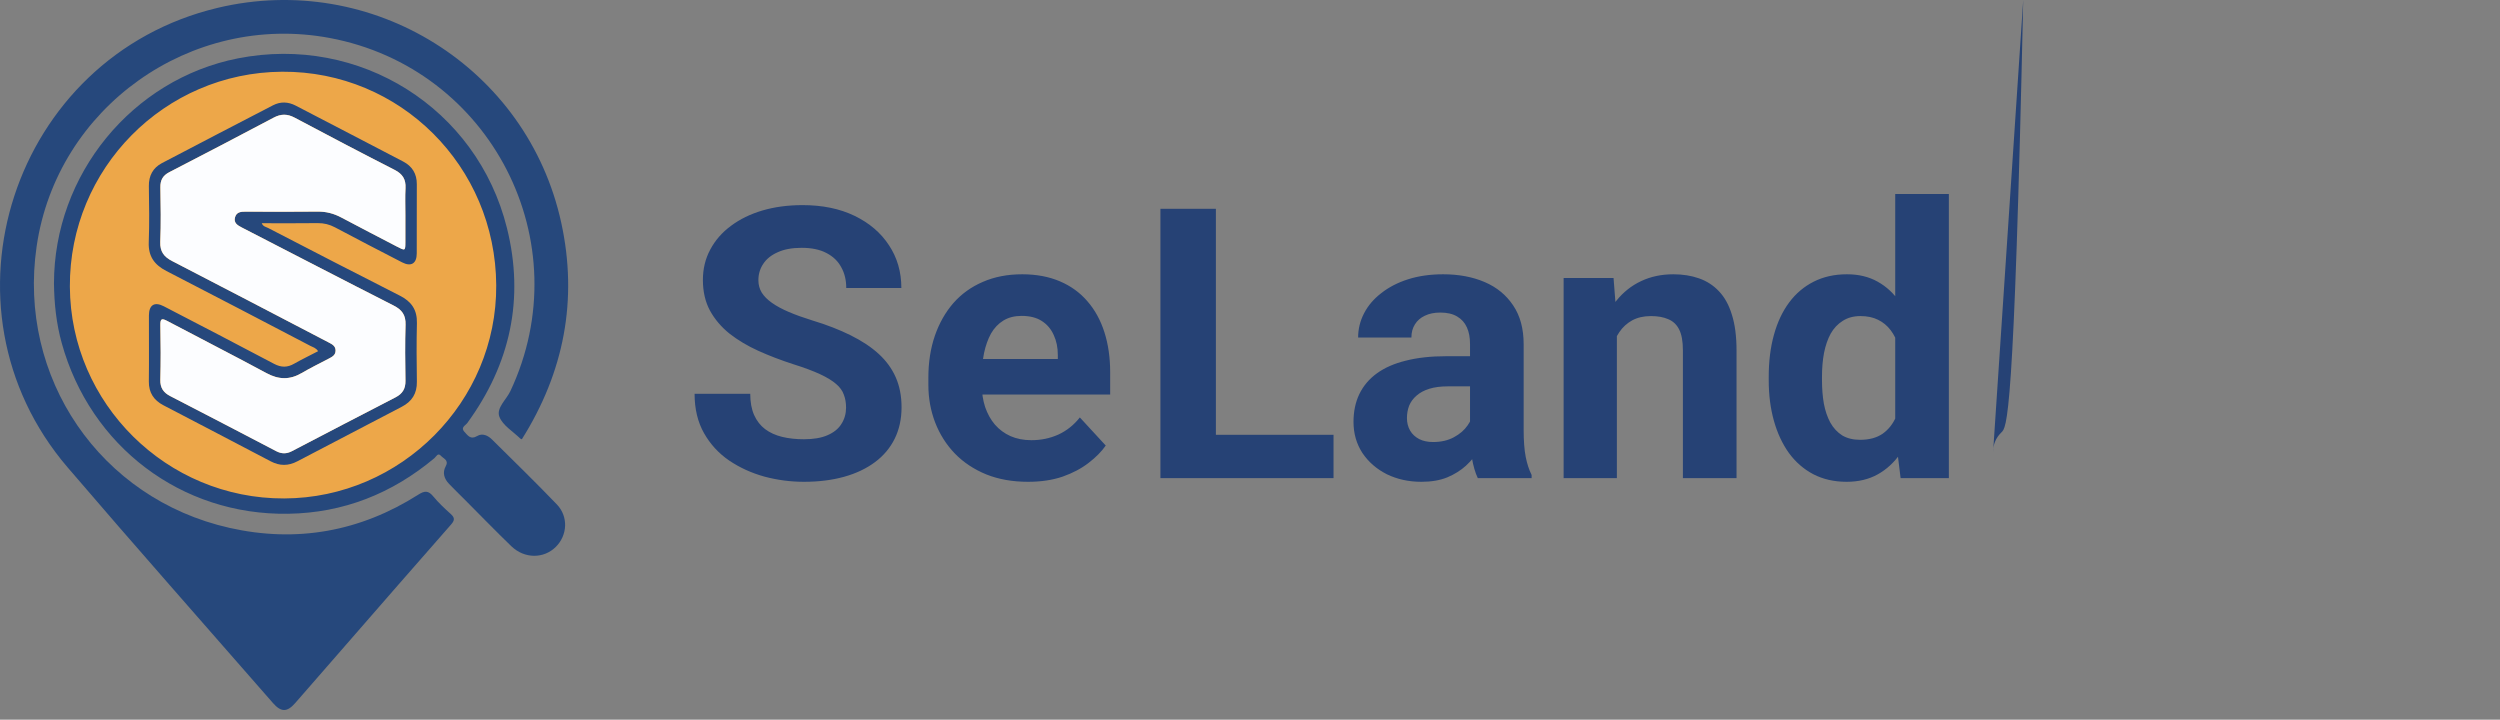 <svg width="132" height="38" viewBox="0 0 132 38" fill="none" xmlns="http://www.w3.org/2000/svg">
<rect x="0" y="0" width="132" height="38" fill="#808080" stroke="none"/>
<g clip-path="url(#clip0_179850_154775)">
<circle cx="15" cy="15" r="12" fill="#EDA749"/>
<path d="M27.552 23.196C27.496 23.17 27.48 23.166 27.471 23.157C27.088 22.78 26.546 22.465 26.369 22.009C26.189 21.547 26.734 21.105 26.948 20.65C30.641 12.792 25.939 3.6 17.4 2.004C10.078 0.637 3.001 5.673 1.934 13.011C0.925 19.928 5.275 26.33 12.119 27.872C15.657 28.67 19.011 28.071 22.089 26.116C22.421 25.904 22.619 25.896 22.875 26.209C23.15 26.543 23.473 26.844 23.796 27.135C24.017 27.334 24.017 27.466 23.817 27.694C21.955 29.809 20.107 31.937 18.255 34.061C17.367 35.079 16.479 36.096 15.592 37.115C15.164 37.608 14.845 37.615 14.413 37.121C10.793 32.974 7.143 28.852 3.563 24.67C-3.665 16.223 0.669 2.998 11.485 0.416C19.656 -1.535 27.847 3.563 29.634 11.76C30.522 15.835 29.781 19.65 27.552 23.196Z" fill="#26487C"/>
<path d="M2.85 14.968C2.85 9.225 6.971 4.183 12.567 3.081C18.98 1.819 25.186 5.7 26.766 12.037C27.698 15.776 26.947 19.224 24.67 22.339C24.579 22.464 24.305 22.571 24.52 22.799C24.699 22.987 24.84 23.233 25.191 23.024C25.472 22.856 25.763 22.991 25.982 23.209C27.127 24.344 28.284 25.468 29.4 26.631C30.021 27.277 29.963 28.262 29.348 28.875C28.711 29.508 27.693 29.51 26.998 28.84C26.162 28.034 25.354 27.198 24.533 26.375C24.256 26.098 23.974 25.825 23.703 25.541C23.45 25.276 23.351 24.95 23.532 24.624C23.715 24.293 23.416 24.219 23.284 24.069C23.118 23.882 23.031 24.113 22.942 24.187C20.704 26.06 18.135 27.083 15.211 27.127C9.579 27.214 4.769 23.571 3.258 18.109C2.974 17.082 2.862 16.031 2.85 14.968ZM26.201 15.063C26.166 8.776 21.126 3.748 14.895 3.787C8.679 3.825 3.66 8.906 3.689 15.131C3.717 21.311 8.807 26.342 15.007 26.318C21.179 26.296 26.236 21.211 26.201 15.063Z" fill="#26487C"/>
<path d="M16.795 18.543C16.683 18.365 16.518 18.33 16.383 18.26C13.853 16.939 11.324 15.615 8.786 14.309C8.151 13.982 7.826 13.533 7.854 12.793C7.892 11.806 7.875 10.817 7.86 9.828C7.852 9.275 8.076 8.862 8.55 8.612C10.5 7.587 12.456 6.577 14.41 5.562C14.815 5.352 15.217 5.371 15.617 5.579C17.507 6.562 19.4 7.541 21.288 8.529C21.763 8.778 22.011 9.172 22.008 9.725C22 10.946 22.011 12.166 22.004 13.387C22.002 13.915 21.705 14.096 21.235 13.854C20.049 13.245 18.866 12.628 17.688 12.004C17.396 11.85 17.105 11.777 16.774 11.781C15.801 11.794 14.829 11.786 13.821 11.786C13.887 11.962 14.045 11.98 14.158 12.038C16.475 13.235 18.791 14.435 21.116 15.613C21.729 15.923 22.029 16.363 22.013 17.058C21.989 18.089 21.994 19.122 22.011 20.153C22.021 20.777 21.752 21.199 21.21 21.48C19.371 22.435 17.535 23.393 15.7 24.357C15.224 24.608 14.769 24.609 14.291 24.357C12.406 23.366 10.516 22.384 8.628 21.398C8.123 21.134 7.852 20.735 7.859 20.142C7.874 18.98 7.86 17.817 7.863 16.654C7.866 16.097 8.158 15.917 8.652 16.173C10.594 17.18 12.536 18.186 14.47 19.21C14.846 19.409 15.17 19.412 15.533 19.202C15.943 18.97 16.369 18.766 16.795 18.543ZM21.404 11.326C21.404 10.861 21.386 10.395 21.41 9.931C21.433 9.468 21.258 9.185 20.835 8.969C19.066 8.067 17.307 7.141 15.554 6.21C15.17 6.006 14.835 6.006 14.449 6.21C12.618 7.181 10.78 8.138 8.939 9.09C8.601 9.265 8.461 9.507 8.468 9.889C8.485 10.848 8.501 11.809 8.462 12.766C8.442 13.285 8.655 13.559 9.092 13.784C11.848 15.206 14.595 16.645 17.346 18.077C17.53 18.173 17.718 18.262 17.718 18.51C17.718 18.759 17.528 18.846 17.344 18.942C16.868 19.191 16.386 19.427 15.923 19.698C15.301 20.063 14.716 20.048 14.074 19.703C12.34 18.767 10.582 17.873 8.84 16.951C8.542 16.793 8.46 16.815 8.467 17.176C8.487 18.135 8.49 19.095 8.465 20.054C8.453 20.479 8.63 20.729 8.989 20.913C10.856 21.878 12.721 22.846 14.583 23.82C14.867 23.969 15.127 23.97 15.408 23.823C17.233 22.871 19.058 21.919 20.888 20.976C21.252 20.788 21.414 20.523 21.407 20.109C21.392 19.12 21.382 18.132 21.412 17.144C21.427 16.637 21.228 16.357 20.781 16.131C18.106 14.773 15.444 13.389 12.777 12.017C12.545 11.898 12.32 11.771 12.412 11.462C12.493 11.188 12.733 11.173 12.979 11.173C14.242 11.178 15.507 11.185 16.771 11.171C17.223 11.165 17.626 11.274 18.02 11.483C18.993 12.001 19.972 12.505 20.949 13.014C21.402 13.251 21.402 13.252 21.403 12.764C21.405 12.286 21.404 11.806 21.404 11.326Z" fill="#26487C"/>
<path d="M15.872 18.515C15.366 18.95 14.919 18.96 14.35 18.644C12.731 17.744 11.073 16.915 9.43 16.056C9.094 15.882 8.978 15.467 9.19 15.168C9.309 15.001 9.426 15.154 9.523 15.204C11.104 16.023 12.681 16.851 14.259 17.675C14.784 17.95 15.31 18.222 15.872 18.515Z" fill="#EDA749"/>
<path d="M21.404 11.327C21.404 11.807 21.405 12.285 21.404 12.765C21.403 13.252 21.403 13.252 20.95 13.016C19.974 12.506 18.994 12.002 18.021 11.484C17.627 11.275 17.224 11.167 16.772 11.172C15.508 11.187 14.243 11.18 12.979 11.175C12.733 11.174 12.494 11.188 12.413 11.464C12.321 11.772 12.546 11.898 12.778 12.018C15.446 13.39 18.108 14.774 20.782 16.132C21.229 16.359 21.429 16.638 21.413 17.146C21.383 18.133 21.393 19.123 21.409 20.11C21.415 20.524 21.252 20.789 20.889 20.977C19.059 21.92 17.234 22.871 15.409 23.824C15.128 23.97 14.868 23.97 14.584 23.822C12.722 22.847 10.857 21.878 8.99 20.915C8.632 20.729 8.455 20.48 8.466 20.055C8.491 19.096 8.488 18.136 8.468 17.178C8.46 16.818 8.543 16.795 8.842 16.953C10.583 17.875 12.341 18.768 14.075 19.704C14.715 20.049 15.3 20.064 15.924 19.7C16.387 19.429 16.869 19.192 17.345 18.943C17.528 18.847 17.717 18.76 17.719 18.511C17.719 18.263 17.531 18.173 17.347 18.078C14.597 16.646 11.849 15.207 9.093 13.786C8.656 13.561 8.443 13.287 8.463 12.768C8.502 11.81 8.486 10.849 8.469 9.89C8.462 9.508 8.6 9.266 8.94 9.091C10.781 8.139 12.62 7.183 14.45 6.212C14.836 6.007 15.17 6.007 15.555 6.212C17.309 7.143 19.067 8.069 20.836 8.97C21.259 9.186 21.435 9.47 21.411 9.932C21.386 10.395 21.404 10.861 21.404 11.327Z" fill="#FCFDFF"/>
</g>
<path d="M44.672 21.523C44.672 21.269 44.633 21.041 44.555 20.839C44.483 20.631 44.346 20.442 44.145 20.273C43.943 20.097 43.66 19.925 43.295 19.755C42.93 19.586 42.458 19.41 41.879 19.228C41.234 19.02 40.622 18.785 40.043 18.525C39.47 18.265 38.962 17.962 38.52 17.617C38.083 17.265 37.738 16.858 37.484 16.396C37.237 15.934 37.113 15.397 37.113 14.785C37.113 14.192 37.243 13.655 37.504 13.173C37.764 12.685 38.129 12.268 38.598 11.923C39.066 11.572 39.62 11.302 40.258 11.113C40.902 10.924 41.609 10.83 42.377 10.83C43.425 10.83 44.34 11.018 45.121 11.396C45.902 11.774 46.508 12.291 46.938 12.949C47.374 13.606 47.592 14.358 47.592 15.205H44.682C44.682 14.788 44.594 14.423 44.418 14.111C44.249 13.792 43.988 13.541 43.637 13.359C43.292 13.177 42.855 13.085 42.328 13.085C41.82 13.085 41.397 13.164 41.059 13.32C40.72 13.47 40.466 13.675 40.297 13.935C40.128 14.189 40.043 14.475 40.043 14.794C40.043 15.035 40.102 15.253 40.219 15.449C40.342 15.644 40.525 15.826 40.766 15.996C41.007 16.165 41.303 16.324 41.654 16.474C42.006 16.624 42.413 16.77 42.875 16.914C43.65 17.148 44.33 17.412 44.916 17.705C45.508 17.998 46.003 18.326 46.4 18.691C46.797 19.055 47.097 19.469 47.299 19.931C47.501 20.393 47.602 20.918 47.602 21.503C47.602 22.122 47.481 22.675 47.24 23.164C46.999 23.652 46.651 24.065 46.195 24.404C45.74 24.742 45.196 25 44.565 25.175C43.933 25.351 43.227 25.439 42.445 25.439C41.742 25.439 41.049 25.348 40.365 25.166C39.682 24.977 39.06 24.694 38.5 24.316C37.947 23.938 37.504 23.456 37.172 22.871C36.84 22.285 36.674 21.591 36.674 20.791H39.613C39.613 21.233 39.682 21.608 39.818 21.914C39.955 22.22 40.147 22.467 40.395 22.656C40.648 22.845 40.948 22.981 41.293 23.066C41.645 23.151 42.029 23.193 42.445 23.193C42.953 23.193 43.37 23.121 43.695 22.978C44.027 22.835 44.272 22.636 44.428 22.382C44.59 22.128 44.672 21.842 44.672 21.523ZM54.281 25.439C53.461 25.439 52.725 25.309 52.074 25.048C51.423 24.781 50.87 24.414 50.414 23.945C49.965 23.476 49.62 22.933 49.379 22.314C49.138 21.689 49.018 21.025 49.018 20.322V19.931C49.018 19.13 49.132 18.398 49.359 17.734C49.587 17.07 49.913 16.494 50.336 16.005C50.766 15.517 51.286 15.143 51.898 14.882C52.51 14.615 53.2 14.482 53.969 14.482C54.717 14.482 55.382 14.606 55.961 14.853C56.54 15.1 57.025 15.452 57.416 15.908C57.813 16.363 58.113 16.91 58.315 17.548C58.516 18.18 58.617 18.883 58.617 19.658V20.83H50.219V18.955H55.853V18.74C55.853 18.349 55.782 18.001 55.639 17.695C55.502 17.382 55.294 17.135 55.014 16.953C54.734 16.77 54.376 16.679 53.94 16.679C53.568 16.679 53.249 16.761 52.982 16.923C52.715 17.086 52.497 17.314 52.328 17.607C52.165 17.9 52.042 18.245 51.957 18.642C51.879 19.033 51.84 19.462 51.84 19.931V20.322C51.84 20.745 51.898 21.136 52.016 21.494C52.139 21.852 52.312 22.161 52.533 22.421C52.761 22.682 53.035 22.884 53.353 23.027C53.679 23.17 54.047 23.242 54.457 23.242C54.965 23.242 55.437 23.144 55.873 22.949C56.316 22.747 56.697 22.444 57.016 22.041L58.383 23.525C58.161 23.844 57.859 24.15 57.475 24.443C57.097 24.736 56.641 24.977 56.107 25.166C55.574 25.348 54.965 25.439 54.281 25.439Z" fill="#264275"/>
<path d="M70.41 22.959V25.244H63.252V22.959H70.41ZM64.199 11.025V25.244H61.27V11.025H64.199ZM77.617 22.861V18.154C77.617 17.815 77.562 17.526 77.451 17.285C77.341 17.037 77.168 16.845 76.934 16.709C76.706 16.572 76.409 16.503 76.045 16.503C75.732 16.503 75.462 16.559 75.234 16.669C75.007 16.774 74.831 16.927 74.707 17.128C74.583 17.324 74.522 17.555 74.522 17.822H71.709C71.709 17.373 71.813 16.946 72.022 16.543C72.23 16.139 72.533 15.784 72.93 15.478C73.327 15.165 73.799 14.921 74.346 14.746C74.899 14.57 75.518 14.482 76.201 14.482C77.022 14.482 77.751 14.619 78.389 14.892C79.027 15.165 79.528 15.576 79.893 16.123C80.264 16.669 80.449 17.353 80.449 18.173V22.695C80.449 23.274 80.485 23.75 80.557 24.121C80.628 24.485 80.732 24.804 80.869 25.078V25.244H78.027C77.891 24.957 77.787 24.599 77.715 24.169C77.65 23.733 77.617 23.297 77.617 22.861ZM77.988 18.808L78.008 20.4H76.436C76.064 20.4 75.742 20.442 75.469 20.527C75.195 20.611 74.971 20.732 74.795 20.888C74.619 21.038 74.489 21.214 74.404 21.416C74.326 21.617 74.287 21.839 74.287 22.08C74.287 22.32 74.342 22.539 74.453 22.734C74.564 22.923 74.723 23.072 74.932 23.183C75.14 23.287 75.384 23.339 75.664 23.339C76.087 23.339 76.455 23.255 76.768 23.085C77.08 22.916 77.321 22.708 77.49 22.46C77.666 22.213 77.757 21.979 77.764 21.757L78.506 22.949C78.402 23.216 78.258 23.492 78.076 23.779C77.9 24.065 77.676 24.335 77.402 24.589C77.129 24.837 76.8 25.042 76.416 25.205C76.032 25.361 75.576 25.439 75.049 25.439C74.378 25.439 73.769 25.305 73.223 25.039C72.682 24.765 72.253 24.391 71.934 23.916C71.621 23.434 71.465 22.887 71.465 22.275C71.465 21.721 71.569 21.23 71.777 20.8C71.986 20.371 72.292 20.009 72.695 19.716C73.106 19.417 73.617 19.192 74.228 19.043C74.841 18.886 75.55 18.808 76.357 18.808H77.988ZM85.371 16.933V25.244H82.559V14.677H85.195L85.371 16.933ZM84.961 19.589H84.199C84.199 18.808 84.3 18.105 84.502 17.48C84.704 16.849 84.987 16.311 85.352 15.869C85.716 15.419 86.149 15.078 86.65 14.843C87.158 14.602 87.725 14.482 88.35 14.482C88.844 14.482 89.297 14.553 89.707 14.697C90.117 14.84 90.469 15.068 90.762 15.38C91.061 15.693 91.289 16.106 91.445 16.621C91.608 17.135 91.689 17.763 91.689 18.505V25.244H88.857V18.496C88.857 18.027 88.792 17.662 88.662 17.402C88.532 17.141 88.34 16.959 88.086 16.855C87.838 16.744 87.533 16.689 87.168 16.689C86.79 16.689 86.462 16.764 86.182 16.914C85.908 17.063 85.68 17.272 85.498 17.539C85.322 17.799 85.189 18.105 85.098 18.456C85.007 18.808 84.961 19.186 84.961 19.589ZM100.068 22.939V10.244H102.9V25.244H100.352L100.068 22.939ZM93.389 20.087V19.882C93.389 19.075 93.48 18.343 93.662 17.685C93.844 17.021 94.111 16.451 94.463 15.976C94.814 15.501 95.247 15.133 95.762 14.873C96.276 14.612 96.862 14.482 97.519 14.482C98.138 14.482 98.678 14.612 99.141 14.873C99.609 15.133 100.007 15.504 100.332 15.986C100.664 16.461 100.931 17.024 101.133 17.675C101.335 18.32 101.481 19.026 101.572 19.794V20.244C101.481 20.979 101.335 21.663 101.133 22.294C100.931 22.926 100.664 23.479 100.332 23.955C100.007 24.423 99.609 24.788 99.141 25.048C98.672 25.309 98.125 25.439 97.5 25.439C96.842 25.439 96.257 25.305 95.742 25.039C95.234 24.772 94.805 24.397 94.453 23.916C94.108 23.434 93.844 22.867 93.662 22.216C93.48 21.565 93.389 20.856 93.389 20.087ZM96.201 19.882V20.087C96.201 20.524 96.234 20.93 96.299 21.308C96.37 21.686 96.484 22.021 96.641 22.314C96.803 22.6 97.012 22.825 97.266 22.988C97.526 23.144 97.842 23.222 98.213 23.222C98.695 23.222 99.092 23.115 99.404 22.9C99.717 22.678 99.954 22.376 100.117 21.992C100.286 21.608 100.384 21.165 100.41 20.664V19.384C100.391 18.974 100.332 18.606 100.234 18.281C100.143 17.949 100.007 17.666 99.824 17.431C99.648 17.197 99.427 17.015 99.16 16.884C98.9 16.754 98.591 16.689 98.232 16.689C97.868 16.689 97.555 16.774 97.295 16.943C97.034 17.106 96.823 17.33 96.66 17.617C96.504 17.903 96.387 18.242 96.309 18.632C96.237 19.016 96.201 19.433 96.201 19.882ZM105.234 23.886C105.234 23.47 105.378 23.121 105.664 22.841C105.957 22.561 106.344 22.421 106.826" fill="#264275"/>
<defs>
<clipPath id="clip0_179850_154775">
<rect width="30" height="37.488" fill="white"/>
</clipPath>
</defs>
</svg>
